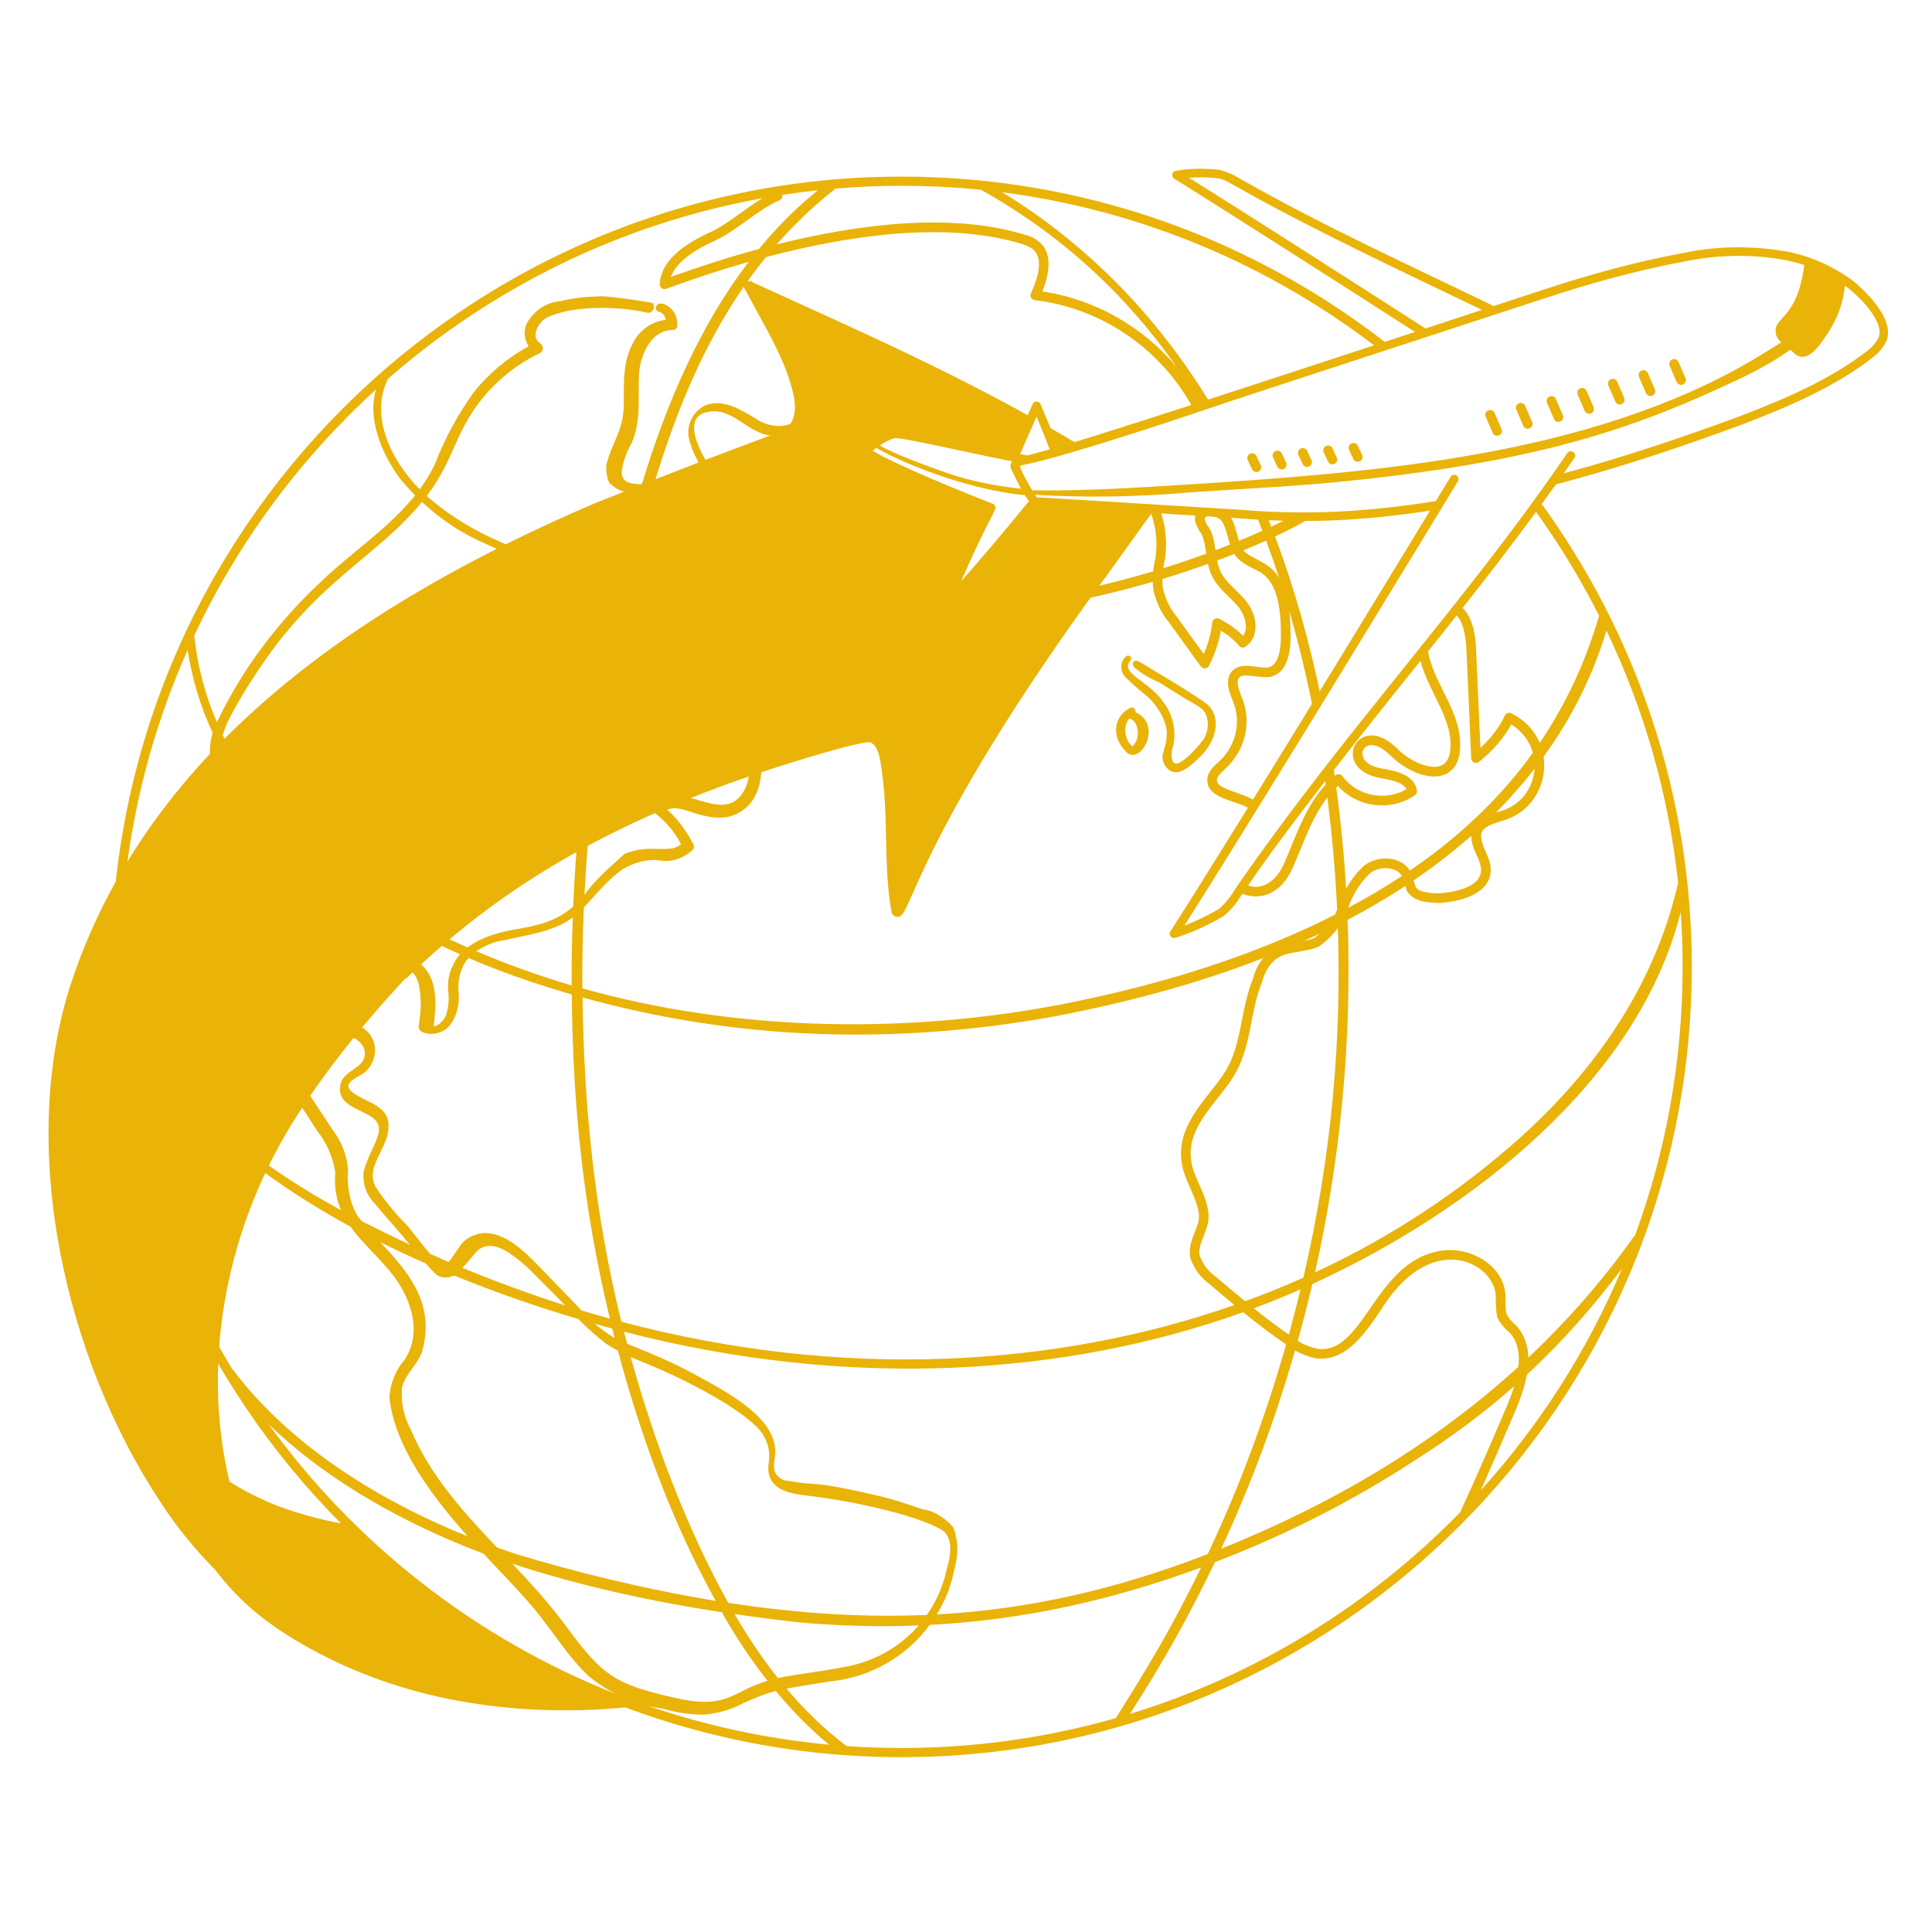 <svg xmlns="http://www.w3.org/2000/svg" fill="none" viewBox="0 0 400 400" id="International-Shipping--Streamline-Milano.svg" height="400" width="400"><desc>International Shipping Streamline Illustration: https://streamlinehq.com</desc><g id="international-shipping--e-commerce-international-shipping"><path id="world" fill="#eab308" fill-rule="evenodd" d="M186.648 363.808c-90.222 0 -163.624 -73.4 -163.624 -163.622 0 -90.222 73.402 -163.624 163.624 -163.624 37.95 0 72.924 12.986 100.71 34.749 -0.732 0.236 -1.462 0.473 -2.194 0.71 -22.09 -17.021 -48.688 -28.468 -77.666 -32.214 0.558 0.332 1.136 0.695 1.792 1.112 17.186 10.925 30.836 25.447 41.32 42.612 -1.162 0.394 -2.326 0.787 -3.488 1.179 -6.502 -12.177 -18.72 -20.89 -32.888 -22.568 -0.67 -0.08 -1.078 -0.79 -0.792 -1.412 1.476 -3.196 2.728 -7.388 0.308 -9.202 -0.736 -0.49 -1.64 -0.902 -2.438 -1.102 -15.271 -4.554 -34.995 -1.895 -52.727 2.807 -11.22 13.792 -18.208 30.336 -23.305 47.437 1.998 0.64 3.519 1.883 5.205 3.262 0.28 0.229 0.565 0.462 0.857 0.696 1.768 2.188 6.032 1.244 5.364 -2.766 -0.153 -2.242 -1.094 -4.11 -2.051 -6.011 -0.662 -1.314 -1.332 -2.644 -1.755 -4.123 -1.09 -2.994 0.116 -6.174 2.94 -7.716 3.534 -1.516 6.884 0.448 10.152 2.365l0.31 0.181c1.928 1.376 4.368 1.942 6.392 1.492 0.871 -0.218 1.653 -0.585 2.433 -0.95 1.004 -0.471 2.005 -0.94 3.187 -1.088 2.894 -0.582 6.184 1.006 6.184 4.11 0 0.378 -0.302 0.68 -0.594 0.972 -0.026 0.026 -0.058 0.05 -0.092 0.064 -7.404 3.332 -12.278 10.906 -12.278 18.536 0.023 0.242 0.046 0.486 0.068 0.731 0.236 2.541 0.488 5.25 1.192 7.831 0.297 1.682 0.649 4.798 -0.082 7.75 3.193 0.266 6.377 0.458 9.548 0.578 0.03 -0.304 0.068 -0.608 0.114 -0.914 0.137 -0.914 0.318 -1.915 0.508 -2.969 0.962 -5.333 2.17 -12.035 -0.706 -15.869 -0.175 -0.17 -0.357 -0.339 -0.541 -0.508l-0.001 -0.001 -0.001 -0.001c-0.672 -0.621 -1.363 -1.259 -1.774 -2.078 -1.084 -2.17 -0.758 -4.306 0.82 -5.938 4.872 -5.038 15.802 -10.508 17.75 -10.508 3.09 -0.312 5.474 -0.15 7.71 0.52 2.02 0.757 3.629 2.574 4.14 4.58 -0.976 -0.22 -1.936 -0.437 -2.871 -0.649 -0.208 -0.047 -0.415 -0.094 -0.62 -0.14 -0.433 -0.523 -1.023 -0.935 -1.839 -1.18 -1.93 -0.552 -3.91 -0.724 -5.722 -0.498l-0.002 0.002c-0.024 0 -0.047 0 -0.072 0.001 -2.286 -0.46 -3.854 -0.698 -4.282 -0.555 -2.288 0.762 -4.066 2.034 -5.592 3.558 0.234 0.183 0.528 0.385 0.877 0.603 -3.377 1.999 -6.67 4.556 -8.257 6.937 -0.747 1.346 0.387 2.657 1.539 3.99l0 0c0.587 0.679 1.179 1.364 1.529 2.062 0.802 1.606 1.302 3.702 1.302 5.472 -0.25 4.526 -0.75 8.86 -1.528 13.27 -0.05 0.296 -0.089 0.593 -0.119 0.889 5.738 0.152 11.43 0.067 17.056 -0.241 0.394 -0.248 0.786 -0.484 1.175 -0.706 2.121 -1.824 4.095 -4.153 5.817 -6.854 -0.815 1.846 -1.662 3.823 -2.615 6.096 0.892 -0.988 1.752 -1.938 2.587 -2.86 0.788 -0.871 1.553 -1.716 2.303 -2.546 -1.45 2.37 -3.266 4.586 -5.431 6.625 4.259 -0.312 8.477 -0.753 12.645 -1.316 2.19 -2.343 6.112 -3.531 8.382 -1.31 7.626 -1.354 15.054 -3.121 22.224 -5.266 0.114 -1.176 0.32 -2.244 0.534 -3.211 0.392 -3.365 -0.066 -6.668 -1.372 -9.785 0.752 0.047 1.484 0.093 2.198 0.138 1.17 3.183 1.55 6.522 1.142 9.979 -0.18 0.816 -0.318 1.554 -0.416 2.241 3.012 -0.938 5.974 -1.944 8.886 -3.013l-0.02 -0.141c-0.222 -1.558 -0.432 -3.037 -1.092 -4.191 -0.56 -0.612 -1.156 -2.06 -1.208 -2.54 -0.078 -0.772 0.118 -1.387 0.494 -1.848 2.35 0.146 4.438 0.276 6.304 0.389 0.258 0.257 0.482 0.549 0.662 0.873 0.576 1.036 0.91 2.243 1.23 3.4l0 0c0.134 0.484 0.264 0.96 0.41 1.411 1.636 -0.677 3.252 -1.374 4.85 -2.092 -0.422 -1.09 -0.85 -2.173 -1.288 -3.247 0.788 0.044 1.52 0.084 2.204 0.12 0.31 0.76 0.616 1.523 0.916 2.289 1.39 -0.646 2.748 -1.338 4.074 -2.073 1.736 0.051 3.072 0.054 4.422 0.025 -2.348 1.426 -4.912 2.782 -7.712 4.086 3.992 10.539 7.15 21.852 9.534 33.409 -0.536 0.876 -1.072 1.749 -1.606 2.62 -1.366 -6.962 -3.018 -13.876 -4.978 -20.64 0.174 1.456 0.27 3.132 0.27 5.068 0 5.228 -1.478 8.126 -4.394 8.612 -1.008 0.113 -2.096 -0.025 -3.09 -0.151 -2.722 -0.345 -4.746 -0.601 -2.51 4.617 1.844 4.74 0.908 10.526 -3.682 14.698l-0.012 0.01c-0.804 0.734 -1.562 1.427 -1.562 2.208 0 1.15 1.742 1.763 3.794 2.483 1.516 0.533 3.202 1.126 4.476 2.039 -0.344 0.554 -0.69 1.109 -1.034 1.663 -0.904 -0.71 -2.298 -1.182 -3.732 -1.668 -2.682 -0.908 -5.502 -1.864 -5.502 -4.516 0 -1.656 1.206 -2.76 2.222 -3.69l0 -0c0.218 -0.199 0.426 -0.389 0.612 -0.576 3.148 -3.148 4.158 -7.816 2.572 -11.894 -0.73 -1.702 -2.114 -4.93 0.038 -6.722 1.298 -1.079 2.99 -0.85 4.628 -0.628 0.876 0.118 1.734 0.235 2.51 0.148 2.196 -0.368 2.668 -3.81 2.668 -6.632 0 -4.92 -0.494 -10.856 -4.336 -13.118 -3.044 -1.515 -4.43 -2.315 -5.328 -3.736 -1.174 0.464 -2.354 0.917 -3.544 1.359 0.472 2.431 1.188 3.538 3.79 6.063l0.012 0.011c0.782 0.759 1.592 1.543 2.298 2.453 2.216 2.848 2.77 7.222 -0.216 9.312 -0.42 0.296 -0.998 0.222 -1.334 -0.168 -1.06 -1.238 -2.28 -2.256 -3.778 -3.144 -0.402 2.338 -1.25 4.866 -2.448 7.262 -0.33 0.66 -1.258 0.758 -1.706 0.138l-6.608 -9.15c-1.48 -1.72 -2.64 -4.132 -3.216 -6.722 -0.064 -0.57 -0.1 -1.121 -0.11 -1.652 -6.86 1.997 -13.912 3.647 -21.096 4.933 0.402 1.64 -0.144 3.501 -1.498 4.856 -4.152 4.85 -10.596 1.96 -9.398 -2.826 0.032 -0.13 0.072 -0.26 0.116 -0.389 -4.634 0.583 -9.311 1.016 -14.015 1.295 -2.231 1.243 -4.026 2.888 -5.383 4.924 -0.902 2.038 -1.46 4.272 -1.73 6.98 -0.172 1.036 -0.558 3.344 -2.714 3.344 -2.196 0 -4.628 -2.368 -6.184 -3.924 -2.936 -2.936 -4.545 -6.874 -4.603 -11.103 -3.372 -0.127 -6.747 -0.336 -10.121 -0.627 -0.578 1.28 -1.434 2.452 -2.678 3.364l-0.22 0.226c-3.164 2.116 -7.452 1.398 -9.604 -1.562 -0.75 -1.199 -0.902 -2.405 -0.772 -3.605 -6.416 -0.975 -12.802 -2.258 -19.122 -3.861h-0.002c-1.994 8.803 -3.644 17.639 -4.967 26.399 3.344 -1.468 4.676 -5.646 6.078 -10.047 1.744 -5.47 3.597 -11.283 9.558 -12.658 5.214 -1.204 8.976 2.338 8.492 6.682 -0.254 2.784 0.28 5.8 1.5 8.484 0.321 0.575 0.649 1.184 0.988 1.811 0.927 1.718 1.929 3.577 3.054 5.263 4.988 7.48 4.746 19.044 -4.004 20.794 -2.857 0.321 -5.146 -0.419 -7.122 -1.058 -1.906 -0.616 -3.521 -1.139 -5.076 -0.524 2.136 1.956 3.978 4.382 5.272 6.96 0.334 0.378 0.32 1.046 -0.038 1.402 -2.188 1.918 -4.586 2.624 -7.132 2.116 -2.254 -0.224 -4.674 0.364 -7.166 1.748 -2.325 1.551 -4.205 3.628 -6.086 5.705l-0 0c-0.7 0.773 -1.399 1.546 -2.122 2.292 -0.249 5.721 -0.351 11.325 -0.312 16.776 30.812 8.692 68.332 10.316 105.866 1.932 18.948 -4.164 35.65 -9.924 49.91 -17.169 0.18 -0.337 0.344 -0.68 0.494 -1.029 -0.36 -7.6 -1.026 -15.396 -2.028 -23.242 -2.478 3.174 -4.028 6.968 -5.62 10.867 -0.486 1.189 -0.976 2.389 -1.498 3.583 -1.932 4.42 -5.23 6.572 -9.024 5.9 -0.85 -0.149 -1.592 -0.461 -2.218 -0.89 0.03 -0.05 0.058 -0.101 0.088 -0.152 0.352 -0.51 0.704 -1.018 1.056 -1.524 2.166 1.503 6.076 0.874 8.266 -4.136 0.494 -1.133 0.966 -2.287 1.44 -3.445l0 -0c1.862 -4.553 3.752 -9.177 7.156 -12.871 -0.092 -0.667 -0.186 -1.334 -0.284 -2.002 0.594 -0.766 1.188 -1.53 1.782 -2.293 0.128 0.833 0.252 1.666 0.37 2.499 0.054 -0.046 0.11 -0.091 0.164 -0.137 0.434 -0.36 1.096 -0.292 1.442 0.176 3.044 4.13 8.852 5.262 13.258 2.704 -0.7 -1.362 -2.816 -1.85 -5.46 -2.326 -10.566 -1.9 -4.534 -14.162 3.544 -6.082 2.91 2.91 7.04 4.466 9.196 3.472 1.772 -0.818 1.962 -3.294 1.808 -5.228 -0.2 -3.019 -1.676 -6.03 -3.198 -9.136 -1.322 -2.694 -2.678 -5.46 -3.266 -8.364 0.572 -0.714 1.144 -1.427 1.716 -2.142 0.198 3.309 1.75 6.436 3.32 9.595 1.588 3.195 3.19 6.423 3.422 9.904 0.366 4.64 -1.412 6.472 -2.966 7.188 -3.37 1.554 -8.412 -0.836 -11.448 -3.874 -3.512 -3.51 -6.022 -2.078 -5.746 -0.09 0.25 1.794 2.34 2.496 3.97 2.79l0.014 0.002c2.814 0.508 6.656 1.201 7.266 4.544 0.072 0.388 -0.092 0.782 -0.418 1.004 -5.038 3.45 -11.962 2.538 -15.938 -1.932 -0.116 0.108 -0.232 0.217 -0.346 0.327 0.948 7.032 1.624 14.051 2.042 20.94 1.036 -1.873 2.354 -3.549 3.864 -4.889 2.97 -2.095 7.488 -1.811 9.338 1.147 10.074 -6.876 18.64 -14.91 25.458 -24.395 -0.624 -2.248 -2.08 -4.357 -4.478 -5.88 -1.46 2.74 -3.694 5.35 -6.656 7.772 -0.628 0.516 -1.596 0.098 -1.632 -0.73l-1.016 -23.13c-0.3 -3.887 -1.192 -6.19 -2.716 -6.983 0.41 -0.519 0.822 -1.038 1.232 -1.558 2.98 1.909 3.35 6.697 3.48 8.418l0.928 21.09c2.282 -2.124 3.974 -4.368 5.046 -6.69 0.232 -0.504 0.84 -0.732 1.356 -0.476 2.916 1.458 4.846 3.66 5.88 6.129 5.252 -7.746 9.376 -16.433 12.252 -26.209 0.006 -0.011 0.01 -0.022 0.016 -0.033 0.012 -0.022 0.024 -0.044 0.036 -0.066 -3.946 -7.811 -8.508 -15.26 -13.618 -22.283 0.392 -0.538 0.786 -1.077 1.178 -1.618 19.87 27.086 31.616 60.486 31.616 96.577 0 90.224 -73.402 163.622 -163.624 163.622Zm17.13 -259.242c0.23 0.627 0.454 1.317 0.664 2.094 -0.804 1.614 -1.528 3.086 -2.208 4.494 0.194 -1.246 0.152 -2.56 -0.122 -3.933l-0.018 -0.05c-0.488 -1.294 -0.994 -2.637 -1.576 -3.908 1.244 0.503 2.354 0.946 3.26 1.304Zm-17.13 -66.098c-4.597 0 -9.15 0.193 -13.651 0.571 -2.007 1.532 -5.342 4.456 -7.093 6.207 -1.784 1.725 -3.479 3.51 -5.092 5.349 17.269 -4.326 36.112 -6.547 51.028 -2.099 5.886 1.464 6.23 6.232 3.954 11.834 11.078 1.652 20.934 7.423 27.874 15.713 -10.414 -14.868 -23.638 -27.261 -40.54 -36.742 -5.419 -0.551 -10.917 -0.833 -16.48 -0.833Zm-24.695 1.882c2.441 -0.376 4.901 -0.697 7.377 -0.961 -4.516 3.653 -8.567 7.741 -12.212 12.17 -6.452 1.746 -12.62 3.748 -18.205 5.756 0.914 -2.582 3.712 -4.952 8.472 -7.192 2.479 -1.044 4.868 -2.762 7.217 -4.451 2.275 -1.636 4.513 -3.245 6.761 -4.191 0.451 -0.189 0.689 -0.669 0.591 -1.13ZM137.936 59.796c5.214 -1.921 10.996 -3.854 17.074 -5.582 -10.242 13.383 -17.098 29.533 -22.115 46.026 -2.38 -0.011 -4.367 -0.356 -4.151 -2.712 0.234 -1.876 0.924 -3.86 2.01 -5.762 1.514 -3.407 1.503 -6.988 1.492 -10.542v-0.001c-0.004 -1.271 -0.008 -2.538 0.058 -3.793 0.228 -3.668 2.3 -9.124 7.07 -9.124 0.422 0 0.808 -0.386 0.806 -0.766 0.506 -3.546 -3.694 -5.942 -4.356 -4.024 -0.156 0.456 0.134 0.912 0.442 0.97 0.848 0.17 1.458 0.886 1.568 1.736 -2.888 0.302 -5.636 2.258 -6.858 4.948 -1.857 3.482 -1.838 7.289 -1.818 11.149 0.002 0.396 0.004 0.793 0.004 1.191 0 3.515 -0.877 5.559 -1.883 7.905 -0.559 1.303 -1.157 2.698 -1.669 4.491 -0.354 1.772 0.318 3.822 0.59 4.084 1.482 1.484 3.108 2.11 4.786 1.868 0.463 0 0.927 0.041 1.387 0.121 -1.548 5.23 -2.918 10.486 -4.157 15.69 -1.158 0.394 -2.393 0.909 -3.545 1.573 -4.996 -1.399 -9.94 -3.021 -14.888 -4.676 -7.75 -2.591 -15.307 -6.433 -21.427 -11.895 2.854 -3.767 4.265 -6.93 5.652 -10.039 1.418 -3.178 2.81 -6.298 5.693 -9.95 3.372 -4.15 7.44 -7.37 12.102 -9.58 0.604 -0.302 0.752 -0.944 0.388 -1.674 -0.014 -0.028 -0.034 -0.054 -0.056 -0.078l-0.3 -0.292c-0.636 -0.424 -0.958 -1.004 -0.958 -1.722 0 -1.268 1.026 -2.736 1.956 -3.358 5.066 -2.814 15.106 -2.658 21.132 -1.242 1.438 0.368 2.036 -2.112 0.64 -2.112 -2.9 -0.484 -6.298 -1.012 -9.464 -1.276 -3.446 0 -6.462 0.336 -9.178 1.018 -2.878 0.262 -5.242 1.806 -6.85 4.486 -0.766 1.534 -0.59 3.412 0.33 4.856 -4.166 2.22 -8.11 5.49 -11.232 9.334 -3.416 4.728 -6.164 9.796 -8.162 15.042 -0.888 1.866 -1.953 3.594 -3.148 5.217 -5.764 -5.78 -10.482 -15.037 -6.56 -22.886 21.576 -18.86 48.191 -32.092 77.531 -37.383 -1.52 0.908 -3.008 1.978 -4.484 3.04l0 0c-2.279 1.639 -4.528 3.257 -6.819 4.222 -6.49 3.054 -9.754 6.492 -9.978 10.508 -0.042 0.716 0.668 1.244 1.344 0.994Zm-6.972 57.083c1.135 -4.724 2.357 -9.457 3.713 -14.156 0.613 0.298 1.191 0.668 1.713 1.103 0.056 0.045 0.129 0.106 0.219 0.182 0.616 0.521 2.053 1.734 4.781 3.174 5.698 3.004 9.074 -4.24 4.856 -11.612 -2.274 -3.974 -4.394 -9.18 0.06 -10.24 2.973 -0.709 5.301 0.811 7.638 2.336 1.742 1.137 3.488 2.277 5.51 2.5 2.072 0 4.34 -0.608 6.69 -1.79 1.674 -0.478 4.57 -0.812 5.116 0.834 -7.474 3.808 -12.376 11.088 -12.868 19.196 -0.127 2.534 0.342 5.157 0.796 7.704 0.621 3.48 1.217 6.818 0.238 9.593 -2.88 -0.286 -5.766 -0.633 -8.657 -1.042 0.109 -0.383 0.234 -0.778 0.362 -1.182 0.682 -2.156 1.457 -4.602 0.485 -7.246 -0.06 -0.438 -0.698 -0.74 -1.022 -0.74 -6.712 -0.747 -13.143 -0.293 -19.63 1.385Zm19.437 9.704c2.677 0.385 5.358 0.716 8.042 0.995 -0.439 0.601 -0.991 1.163 -1.679 1.681 -1.684 0.96 -3.612 0.96 -5.246 0.034 -0.901 -0.788 -1.169 -1.697 -1.117 -2.71Zm-0.809 -3.478c-0.142 0.44 -0.284 0.883 -0.411 1.326 -6.361 -0.95 -12.74 -2.204 -19.108 -3.777l0.116 -0.502c6.239 -2.105 13.014 -2.707 20.056 -2.102 0.447 1.633 -0.099 3.328 -0.654 5.054ZM100.78 112.7c8.92 4.161 15.751 6.242 21.918 7.925 -1.423 1.228 -2.475 2.799 -2.686 4.799 -0.159 1.745 0.495 3.146 1.159 4.572 0.458 0.984 0.922 1.979 1.129 3.106 0.338 4.055 -0.619 5.972 -1.625 7.987 -0.947 1.897 -1.936 3.879 -1.927 7.811 0.362 1.634 1.686 2.365 3.217 2.401 -1.613 11.736 -2.766 24.065 -3.296 36.4 -3.093 2.682 -6.483 3.784 -11.119 4.557 -3.654 0.61 -7.661 1.561 -10.734 3.909 -3.922 -1.716 -7.789 -3.572 -11.598 -5.567 -16.589 -9.031 -31.211 -22.097 -39.107 -38.425 0.276 -0.852 0.607 -1.682 0.91 -2.442l0 -0 0.102 -0.257c2.226 -4.452 5.294 -9.398 9.122 -14.698 6.513 -8.839 13.193 -14.427 19.089 -19.36l0 0c1.937 -1.62 3.789 -3.17 5.523 -4.74 2.74 -2.483 4.842 -4.705 6.507 -6.746 3.992 3.717 8.485 6.656 13.415 8.768Zm22.432 30.214c-0.34 2.127 -0.666 4.28 -0.976 6.455 -1.462 -0.597 0.234 -4.995 0.976 -6.455Zm0.897 -12.224c0.317 0.659 0.638 1.325 0.886 2.005 0.707 -3.732 1.458 -7.357 2.245 -10.851l-0.693 -0.185c-1.808 0.976 -3.316 2.328 -3.653 4.349 -0.267 1.604 0.465 3.126 1.214 4.682ZM121.01 185.259c0.567 -11.147 1.686 -22.712 3.392 -34.429 5.174 -2.012 6.852 -7.4 8.428 -12.461 1.708 -5.485 3.296 -10.585 9.085 -10.585 2.558 0 3.998 1.704 4.276 5.038 0 6.56 1.252 8.848 4.58 14.176 1.644 2.63 3.342 5.352 4.07 8.264 0.642 2.566 0.566 6.468 -1.116 8.97 -2.302 3.426 -5.638 2.45 -9.085 1.441 -3.257 -0.953 -6.614 -1.936 -9.291 0.741 -0.372 0.374 -0.372 1.324 0.024 1.718 2.566 2.052 4.454 4.288 5.624 6.66 -1.149 1.04 -2.76 1.007 -4.709 0.966 -2.005 -0.042 -4.366 -0.091 -6.947 1.014 -0.058 0.025 -1.011 0.895 -1.338 1.194l-0.108 0.098c-2.552 2.307 -4.966 4.491 -6.886 7.195Zm-13.391 8.707c3.967 -0.838 7.766 -1.64 10.961 -4.011 -0.173 4.705 -0.254 9.406 -0.233 14.071 -6.717 -1.986 -13.306 -4.352 -19.75 -7.091 1.994 -1.304 4.089 -2.114 6.024 -2.309 1.005 -0.239 2.007 -0.45 2.998 -0.66l0.001 -0Zm-12.681 11.274c-0.218 -2.598 0.51 -5.022 2.036 -6.905 6.914 2.969 13.998 5.413 21.4 7.559 0.224 23.112 2.378 44.19 7.894 67.114 -1.992 -0.55 -3.981 -1.126 -5.966 -1.726 -0.184 -0.214 -0.364 -0.428 -0.538 -0.646 0 0 -7.588 -7.852 -7.966 -8.24 -3.192 -3.268 -7.162 -7.332 -11.858 -7.1 -2.24 0.28 -4.034 1.416 -5.026 3.16 -0.251 0.312 -0.515 0.71 -0.79 1.126 -0.397 0.598 -0.817 1.23 -1.253 1.694 -1.277 -0.548 -2.553 -1.106 -3.826 -1.674 -1.09 -1.256 -2.13 -2.586 -3.129 -3.864 -0.505 -0.646 -0.999 -1.278 -1.484 -1.88 -2.04 -2.04 -4.056 -4.334 -6.316 -7.58 -1.839 -2.64 -0.643 -5.082 0.617 -7.658 0.796 -1.626 1.618 -3.306 1.719 -5.122 0.186 -3.364 -2.236 -4.54 -4.58 -5.68l-0.006 -0.002 -0.122 -0.06c-1.171 -0.566 -3.719 -1.798 -3.622 -2.976 0.065 -0.78 1.237 -1.456 2.252 -2.04l0 0 0 0c0.444 -0.256 0.858 -0.494 1.136 -0.716 1.284 -1.028 2.146 -2.858 2.146 -4.554 0 -3.162 -2.588 -5.638 -5.892 -5.638 -1.679 0 -2.896 0.764 -4.082 1.51 -0.447 0.28 -0.889 0.558 -1.35 0.792 -1.562 0.518 -3.128 0.16 -4.026 -0.956 -2.392 -2.154 -2.194 -5.568 -1.684 -8.622 0.878 -5.054 3.19 -10.188 6.558 -14.614 3.214 4.548 7.74 7.632 12.904 8.754 3.594 0.83 5.716 1.892 6.634 5.098 0.679 3.73 0.341 6.022 0.126 7.484 -0.195 1.326 -0.291 1.974 0.56 2.396 1.914 0.818 4.4 0.272 5.696 -1.368 1.5 -1.898 2.122 -4.516 1.838 -7.066Zm-0.032 -7.274c0.112 -0.131 0.227 -0.259 0.344 -0.385 -6.84 -3.038 -13.526 -6.613 -20.202 -10.951 -13.127 -8.694 -23.24 -19.707 -29.523 -31.814 -0.097 1.083 0.035 2.121 0.571 3.014 0.361 0.633 0.862 1.173 1.367 1.717 0.896 0.965 1.805 1.944 1.977 3.489 0.002 2.19 -0.706 4.06 -1.3 5.25 -0.9 1.58 -1.47 3.29 -1.75 5.246 0.003 1.039 0.736 1.533 1.552 2.082l0 0c0.204 0.138 0.414 0.279 0.618 0.432 2.77 1.844 3.86 5.302 3.932 8.628 0.062 2.868 -0.62 5.524 -1.283 8.107 -0.787 3.065 -1.548 6.029 -1.009 9.125 0.872 5.006 3.858 9.508 6.748 13.864 0.143 0.216 1.223 1.864 2.689 4.1 3.159 4.822 8.109 12.376 9.327 14.202 1.724 2.218 2.83 5.072 3.098 8.018 -0.266 3.516 0.336 6.708 1.744 9.288 0.323 0.472 0.675 0.944 1.05 1.416 1.418 0.73 2.848 1.444 4.288 2.146 1.894 0.938 3.794 1.852 5.698 2.742 -0.453 -0.554 -0.906 -1.104 -1.362 -1.644 -0.756 -0.896 -1.541 -1.79 -2.339 -2.698 -1.246 -1.42 -2.523 -2.874 -3.767 -4.426 -1.568 -1.57 -2.36 -3.942 -2.096 -6.322 0.534 -1.886 1.258 -3.47 1.881 -4.832 1.285 -2.808 2.141 -4.678 0.011 -6.336 -0.629 -0.49 -1.493 -0.906 -2.395 -1.34l-0 0c-2.332 -1.124 -4.913 -2.366 -4.323 -5.31 0.201 -1.618 1.428 -2.466 2.627 -3.294 1.284 -0.886 2.535 -1.752 2.455 -3.514 -0.04 -0.882 -0.466 -1.724 -1.168 -2.308 -1.617 -1.62 -3.361 -0.662 -5.385 0.45 -0.211 0.116 -0.425 0.234 -0.643 0.35 -1.878 1.008 -4.262 1.058 -6.128 -0.008 -4.916 -2.846 -4.288 -8.868 -3.194 -13.796 1.352 -5.942 5.028 -12.064 7.75 -14.926 0.66 -0.694 1.628 -0.64 1.978 0.408 1.726 2.946 4.238 5.458 7.238 7.208 1.179 0.59 2.527 1.026 3.838 1.449 0.315 0.102 0.627 0.203 0.934 0.305 1.678 0.236 3.242 0.728 4.868 1.542 4.972 2.604 4.888 8.38 4.146 13.864 1.048 -0.126 2.17 -1.3 2.558 -2.27 0.378 -1.136 0.734 -2.922 0.49 -4.93 -0.314 -2.586 0.484 -5.194 2.09 -7.338ZM45.322 148.682c-0.151 0.272 -0.294 0.548 -0.427 0.826 -2.413 -5.623 -4.032 -11.611 -4.675 -17.936 9.112 -19.369 21.957 -36.649 37.602 -50.907 -2.187 7.785 3.103 15.874 4.992 18.429 1.002 1.212 2.044 2.365 3.127 3.457 -3.436 4.286 -7.756 7.861 -12.043 11.408 -2.644 2.188 -5.274 4.365 -7.677 6.691 -8.862 8.34 -15.896 17.776 -20.9 28.032Zm-1.295 3.069c-2.551 -5.56 -4.304 -11.324 -5.182 -17.177 -8.937 20.053 -13.908 42.247 -13.913 65.58 0.028 0.072 0.046 0.142 0.052 0.21 6.471 23.556 24.399 38.636 45.628 50.188 -0.958 -2.208 -1.45 -4.714 -1.178 -7.71 -0.51 -3.266 -1.772 -6.212 -3.748 -8.68 -0.977 -1.498 -3.359 -5.184 -5.717 -8.834l-0 0c-2.284 -3.536 -4.545 -7.036 -5.483 -8.474 -3.558 -4.57 -5.886 -9.746 -6.906 -15.36 -0.25 -2.86 0.519 -6.036 1.277 -9.169 1.381 -5.701 2.728 -11.262 -2.165 -14.529 -1.586 -1.054 -2.422 -2.636 -2.422 -4.57 0.104 -1.362 0.848 -2.756 1.638 -4.23 2.516 -4.708 1.996 -5.716 -0.292 -8.134 -0.354 -0.372 -0.716 -0.758 -1.034 -1.18 -0.544 -1.08 -1.076 -2.144 -1.076 -3.23 -0.147 -1.464 0.039 -3.088 0.521 -4.701Zm28.54 102.213c-21.853 -11.892 -40.735 -27.858 -47.543 -48.314 0.947 28.37 9.236 54.912 23.023 77.782 0.072 0.034 0.134 0.082 0.182 0.146 9.606 12.812 25.752 25.292 48.593 34.496 -7.551 -8.484 -15.293 -18.856 -16.205 -28.918 0.264 -2.954 1.344 -5.562 3.124 -7.596 4.43 -6.648 -0.062 -14.24 -1.546 -16.408 -1.433 -2.094 -3.204 -3.954 -4.968 -5.808 -1.655 -1.738 -3.303 -3.468 -4.66 -5.38Zm24.176 66.404c-16.351 -6.63 -30.446 -15.166 -41.141 -25.524 18.009 24.864 42.911 44.422 71.876 55.85 -1.991 -1.01 -3.872 -2.232 -5.577 -3.636 -2.752 -2.58 -5.122 -5.798 -7.412 -8.91 -3.088 -4.194 -4.302 -5.836 -11.228 -13.126 -1.019 -1.072 -2.089 -2.202 -3.186 -3.378 -1.121 -0.416 -2.232 -0.842 -3.332 -1.276Zm20.592 16.492c-3.505 -4.76 -7.381 -9.006 -11.256 -13.114 14.008 4.638 29.16 7.878 43.384 10.052 2.889 5.204 6.12 9.98 9.437 14.194 -0.355 0.106 -0.713 0.22 -1.073 0.342 -1.695 0.578 -3.029 1.246 -4.273 1.868 -3.392 1.7 -6.12 3.066 -13.681 1.35 -12.518 -2.844 -15.04 -4.504 -22.538 -14.692Zm36.4 15.832c2.982 -1.356 4.84 -2.07 6.872 -2.592 3.749 4.51 7.552 8.278 11.044 11.112 -12.952 -1.196 -25.466 -3.926 -37.359 -8.006 0.9 0.216 1.807 0.388 2.717 0.518 3.2 0.874 5.968 1.28 8.736 1.28 2.984 -0.272 5.762 -1.074 7.99 -2.312Zm9.101 -3.084c3.701 4.386 7.821 8.412 12.445 11.898 3.756 0.262 7.547 0.396 11.368 0.396 15.38 0 30.266 -2.158 44.372 -6.188 6.66 -10.562 11.612 -18.77 17.658 -31.186 -18.122 6.682 -36.518 10.86 -56.198 11.898 -4.859 6.566 -12.235 10.9 -20.796 11.716 -1.626 0.272 -3.018 0.494 -4.238 0.688 -1.873 0.3 -3.337 0.534 -4.611 0.778Zm139.497 -36.528c-18.72 19.176 -42.152 33.732 -68.406 41.774 6.558 -10.1 12.438 -20.604 17.608 -31.422 14.584 -5.598 28.366 -12.58 41.114 -20.9 7.818 -4.932 14.676 -10.088 20.852 -15.544 -0.49 1.61 -1.106 3.168 -1.702 4.558 -2.996 6.992 -6.094 14.22 -9.392 21.324l0.002 -0.006c-0.034 0.074 -0.06 0.146 -0.076 0.216Zm11.306 -20.752c0.978 -2.284 2 -4.986 2.492 -7.718 7.366 -6.822 13.76 -14.108 19.698 -21.996 -7.132 16.982 -17.084 32.5 -29.266 45.964 2.45 -5.452 4.794 -10.92 7.076 -16.25Zm24.594 -36.26c0.076 -0.078 0.16 -0.14 0.248 -0.188 6.392 -17.37 9.884 -36.132 9.884 -55.694 0 -3.817 -0.132 -7.604 -0.394 -11.356 -8.704 34.878 -43.452 62.024 -76.272 77.022 -0.942 4.014 -1.95 7.936 -3.018 11.768 1.242 0.76 2.642 1.322 4.098 1.646 4.668 0.584 7.576 -3.6 10.866 -8.338 3.596 -5.178 7.65 -11.014 14.962 -12.01 6.134 -0.842 13.08 3.37 13.08 9.632 0 1.208 0 2.354 0.21 3.484 0.356 0.682 0.968 1.602 1.932 2.324 1.812 1.918 2.532 4.256 2.598 6.716 8.002 -7.528 15.306 -15.846 21.806 -25.006Zm-23.054 -20.924c15.864 -14.422 27.612 -31.88 32.254 -52.374 -1.99 -18.513 -7.118 -36.101 -14.84 -52.219 -2.678 8.943 -6.946 17.759 -13.008 26.124 0.768 5.276 -2 10.913 -7.54 12.928 -0.368 0.123 -0.718 0.237 -1.052 0.346 -4.016 1.31 -5.444 1.775 -3.452 6.276 0.54 1.216 1.096 2.474 1.096 3.876 0 4.586 -5.476 6.542 -10.6 6.844 -3.208 0 -5.638 -0.552 -6.774 -2.534 -0.13 -0.352 -0.232 -0.667 -0.322 -0.966 -3.72 2.439 -7.694 4.775 -11.934 6.992 0.958 25.472 -1.642 50.388 -6.744 72.994 15.668 -7.26 30.038 -16.712 42.916 -28.286Zm-22.456 -52.733 -0.038 -0.131c4.34 -2.946 8.318 -6.036 11.95 -9.246 -0.066 1.435 0.52 2.751 1.074 3.996 0.476 1.066 0.928 2.081 0.928 3.075 0 4.126 -7.262 4.762 -8.658 4.846 -1.912 0 -4.204 -0.174 -4.898 -1.35 -0.126 -0.376 -0.24 -0.777 -0.358 -1.191Zm17.564 -14.345c-0.188 0.058 -0.376 0.115 -0.566 0.175 2.924 -2.943 5.582 -5.971 7.988 -9.066 -0.246 3.682 -2.514 7.159 -6.322 8.544 -0.356 0.119 -0.724 0.232 -1.1 0.347l0 0 0 0Zm-26.478 12.6c1.974 -1.381 5.3 -1.272 6.448 0.694 -3.534 2.331 -7.246 4.526 -11.128 6.597 0.978 -2.882 2.668 -5.493 4.68 -7.291Zm-13.822 14.147c1.084 -0.488 2.164 -0.988 3.236 -1.498 -0.364 0.319 -0.746 0.622 -1.144 0.905 -0.666 0.267 -1.37 0.447 -2.092 0.593Zm-52.49 15.777c14.874 -2.79 29.858 -6.688 44.056 -12.238 -1 1.204 -1.728 2.666 -2.116 4.252 -1.208 2.962 -1.77 5.864 -2.312 8.668 -1.64 8.48 -2.762 9.994 -6.506 14.734 -3.198 4.05 -6.824 8.642 -5.992 14.456 0.236 2.018 1.066 3.882 1.872 5.688l0.004 0.01c2.34 5.248 1.952 6.218 0.934 8.77l-0.08 0.204 0 0.002c-0.65 1.636 -1.322 3.324 -0.896 5.384 0.886 2.36 2.092 3.99 3.848 5.24l0.024 0.02 0 0.002c1.722 1.462 3.464 2.944 5.236 4.41 -37.174 12.998 -81.429 15.544 -126.924 3.454 -5.496 -22.236 -7.74 -44.234 -8.034 -67.138 31.884 8.87 64.298 9.854 96.886 4.082Zm34.106 53.642c2.032 1.726 4.08 3.466 6.166 5.176 4.12 -1.498 8.152 -3.126 12.084 -4.876h-0.002c5.92 -25.522 7.906 -49.462 7.132 -72.394 -1.048 1.443 -2.35 2.728 -3.848 3.778 -0.746 0.522 -3.45 0.986 -4.286 1.126 -1.804 0.302 -3.51 0.588 -4.812 1.63 -1.292 1.076 -2.232 2.652 -2.706 4.544 -1.178 2.918 -1.726 5.746 -2.264 8.526 -0.758 3.918 -1.498 7.742 -3.964 11.596 -0.88 1.32 -1.898 2.612 -2.92 3.906l0 0.002c-3.13 3.966 -6.286 7.968 -5.574 12.95 0.206 1.748 0.96 3.44 1.728 5.16 1.064 2.388 2.154 4.83 1.834 7.552 -0.212 1.07 -0.6 2.054 -0.966 2.988 -0.57 1.44 -1.088 2.756 -0.826 4.07 0.702 1.836 1.66 3.142 3.16 4.212l0.064 0.054Zm-122.416 11.49c46.416 12.002 91.092 9.266 128.198 -4.038 2.808 2.278 5.694 4.498 8.688 6.536 0.062 0.052 0.126 0.104 0.19 0.156 -4.22 14.864 -9.634 29.458 -16.222 43.382h0.002c-18.58 7.176 -36.618 11.42 -56.096 12.494 0.697 -1.138 1.324 -2.328 1.876 -3.57 1.026 -2.312 1.546 -4.648 2.049 -6.908l0.003 -0.012c0.59 -2.662 0.416 -5.202 -0.524 -7.546l-0.002 0.014c-0.012 -0.032 -0.03 -0.06 -0.05 -0.084 -1.73 -2.02 -4.142 -3.422 -6.232 -3.648 -0.379 -0.128 -0.751 -0.254 -1.116 -0.376l-0 0c-2.812 -0.952 -5.253 -1.776 -8.062 -2.428 -9.58 -2.22 -11.774 -2.366 -13.874 -2.506 -1.138 -0.076 -2.249 -0.15 -4.494 -0.552 -1.182 0 -2.086 -0.47 -2.816 -1.412 -0.632 -0.818 -0.474 -2.018 -0.32 -3.182 0.067 -0.504 0.132 -1.002 0.132 -1.46 0 -6.932 -9.161 -11.924 -16.148 -15.734l-0.53 -0.288c-4.778 -2.604 -8.874 -4.262 -12.024 -5.536l-0 0 -0 0c-0.708 -0.288 -1.368 -0.554 -1.977 -0.808 -0.221 -0.834 -0.438 -1.666 -0.65 -2.494Zm130.396 -4.844c2.358 1.888 4.766 3.722 7.256 5.44 0.86 -3.112 1.668 -6.236 2.422 -9.366 -3.162 1.39 -6.388 2.7 -9.678 3.926Zm-6.74 49.762c5.848 -12.594 11.018 -26.15 15.276 -41.024 1.3 0.726 2.766 1.282 4.318 1.624 6.286 0.784 10.358 -5.358 13.87 -10.658l0.302 -0.454c10.336 -15.562 23.076 -8.486 23.076 -1.572 0 1.3 0 2.642 0.274 4.01 0.092 0.452 1.144 2.258 2.54 3.284 1.774 1.886 2.166 4.444 1.868 7.132 -17.636 16.066 -38.514 28.432 -61.524 37.658Zm-56.826 4.272c-0.767 3.496 -2.184 6.678 -4.111 9.44 -12.871 0.562 -26.394 -0.25 -41.133 -2.502 -8.539 -15.296 -15.391 -33.524 -20.195 -50.9 0.806 0.364 1.666 0.728 2.585 1.096 6.67 2.612 18.652 8.522 23.536 13.404 2.042 2.042 2.88 4.714 2.458 7.374 -0.27 1.702 0.056 3.1 0.862 4.138 1.597 2.062 5.043 2.46 7.744 2.774l0.298 0.034c6.734 0.788 21.216 3.562 27.06 7.066 2.266 1.586 1.742 5.256 0.896 8.076Zm-69.26 -49.832c0.161 0.648 0.326 1.3 0.493 1.954 -0.058 -0.03 -0.114 -0.06 -0.169 -0.09 -1.462 -0.93 -2.763 -1.876 -3.922 -2.856 1.213 0.344 2.413 0.674 3.598 0.992Zm-1.276 3.124c-2.143 -1.664 -4.047 -3.37 -5.689 -5.09 -8.268 -2.45 -17.039 -5.456 -25.797 -9.042 -1.388 0.722 -3.183 0.554 -4.163 -0.67 -0.589 -0.588 -1.161 -1.202 -1.72 -1.83 -3.149 -1.388 -6.282 -2.852 -9.374 -4.394 5.476 5.892 11.65 12.612 8.564 22.898 -0.473 1.19 -1.201 2.202 -1.924 3.208 -0.87 1.21 -1.733 2.412 -2.14 3.902 -0.254 3.13 0.332 6.066 1.754 8.672 4.065 9.65 10.811 17.034 17.908 24.53 1.263 0.454 2.544 0.896 3.844 1.33 12.42 3.754 26.118 7.174 41.432 9.726 -9.248 -16.6 -15.787 -35.058 -20.239 -51.784 -0.905 -0.484 -1.721 -0.966 -2.455 -1.456Zm-12.221 -11.748c1.026 1.04 2.258 2.288 3.775 3.814 -7.146 -2.266 -14.248 -4.862 -21.291 -7.784 1.053 -1.138 2.001 -2.276 2.922 -3.382 2.194 -2.192 5.164 -0.758 6.732 0.288 2.889 2.022 3.62 2.764 7.853 7.054l0 0 0.004 0.004 0.005 0.006ZM262.14 111.938c0.942 2.527 1.836 5.088 2.682 7.676 -1.33 -2.088 -3.042 -2.987 -4.666 -3.84 -0.844 -0.444 -1.666 -0.875 -2.396 -1.454 -0.118 -0.118 -0.226 -0.246 -0.328 -0.383 1.584 -0.646 3.154 -1.313 4.708 -1.999Zm-7.472 0.797c-0.996 0.399 -2 0.791 -3.008 1.174 -0.232 -1.63 -0.508 -3.294 -1.372 -4.734 -0.054 -0.091 -0.106 -0.145 -0.16 -0.203 -0.156 -0.166 -0.342 -0.364 -0.726 -1.513 -0.018 -0.988 2.902 -0.808 3.73 0.682 0.466 0.842 0.75 1.87 1.05 2.96 0.17 0.615 0.326 1.154 0.486 1.633Zm-14 7.133c3.186 -0.964 6.33 -2.004 9.426 -3.117 0.164 0.768 0.384 1.528 0.712 2.249 0.872 1.92 2.252 3.256 3.584 4.549 0.758 0.734 1.5 1.454 2.128 2.259 1.24 1.596 2.018 4.262 0.842 5.842 -1.364 -1.398 -2.99 -2.562 -4.944 -3.538 -0.63 -0.312 -1.38 0.104 -1.444 0.804 -0.18 1.986 -0.8 4.288 -1.738 6.506l-5.658 -7.828c-1.32 -1.542 -2.326 -3.644 -2.814 -5.814 -0.072 -0.638 -0.104 -1.264 -0.094 -1.912ZM175.404 345.018c5.851 -1.134 11.023 -4.146 14.8 -8.486 -7.994 0.322 -16.205 0.126 -24.698 -0.628 -4.628 -0.504 -9.062 -1.092 -13.42 -1.724 2.687 4.606 5.653 9.072 8.968 13.25 1.845 -0.414 3.753 -0.696 6.003 -1.026 2.317 -0.342 4.998 -0.736 8.347 -1.386Zm40.084 -219.263c-2.13 0.358 -4.27 0.685 -6.42 0.979 -0.322 0.464 -0.516 0.979 -0.516 1.522 -0.536 2.752 3.772 4.156 6.312 0.342 0.786 -0.794 1.094 -1.924 0.624 -2.843ZM188.68 128.53c-4.687 0.187 -9.398 0.22 -14.118 0.095 0.144 3.618 1.7 7.063 4.408 9.58 0.482 0.36 0.924 0.676 1.366 0.992 0.323 0.23 0.588 0.424 0.811 0.588l0.003 0.002 0 0c1.016 0.746 1.184 0.869 2.138 0.878 0.259 -0.286 0.262 -0.493 0.269 -0.985 0.012 -0.76 0.033 -2.199 1.023 -5.659 1.06 -2.132 2.076 -3.654 3.126 -4.704 0.321 -0.268 0.646 -0.53 0.974 -0.786Zm61.232 17.252c-2.56 -1.919 -8.966 -5.75 -12.618 -7.933 -0.516 -0.308 -0.976 -0.583 -1.362 -0.815 -1.318 -0.79 -1.862 0.558 -0.876 1.348 1.416 1.136 3.084 2.118 4.89 2.886 1.314 0.813 2.336 1.447 3.14 1.944 2.546 1.578 2.878 1.783 3.218 1.971 0.052 0.028 0.102 0.056 0.16 0.087l0.002 0 0.178 0.097 0 0c1.242 0.682 2.528 1.388 3.018 2.536 0.678 1.584 0.488 3.688 -0.464 5.118 -0.862 1.294 -4.534 5.432 -5.898 5.064 -0.234 -0.062 -0.436 -0.286 -0.572 -0.588 -0.264 -1.058 -0.182 -2.212 0.262 -3.356 0.528 -3.158 -0.25 -6.358 -2.11 -8.746 -1.238 -1.858 -3.036 -3.204 -4.544 -4.333 -2.068 -1.548 -3.59 -2.688 -2.378 -4.179 0.678 -0.83 -0.242 -1.506 -0.906 -0.932 -1.152 0.994 -1.244 3.042 -0.058 4.228 1.536 1.536 3.09 2.832 4.602 4.092 2.156 1.848 4.512 5.872 3.892 8.516 0 0.736 -0.196 1.403 -0.404 2.118l0 0c-0.124 0.422 -0.252 0.861 -0.348 1.34 -0.324 1.622 0.964 3.648 2.778 3.648 1.728 0 3.94 -2.207 5.164 -3.43l0.02 -0.02c2.974 -2.976 4.406 -7.752 1.216 -10.666l-0.002 0.004Zm-15.79 0.738c0.472 -0.206 1.066 0.31 0.976 0.928h-0.002c5.812 2.676 0.97 11.128 -1.888 8.27 -3.566 -3.566 -2.288 -7.776 0.914 -9.198Zm0.278 8.02c-1.67 -1.564 -1.894 -4.322 -0.562 -5.778 1.778 0.334 2.562 4.104 0.562 5.778Z" clip-rule="evenodd" stroke-width="1"></path><path id="arrow" fill="#eab308" fill-rule="evenodd" d="M223.608 92.225c-1.68 0.494 -3.366 0.977 -5.054 1.447 -0.71 -1.916 -1.486 -3.833 -2.29 -5.749 2.456 1.396 4.906 2.83 7.344 4.302Zm-13.576 2.223 5.13 0.146c-1.024 0.273 -2.048 0.54 -3.076 0.802 -4.722 -0.893 -10.016 -2.093 -14.677 -3.15 -6.452 -1.463 -11.694 -2.651 -12.537 -2.37 -2.288 0.762 -4.066 2.034 -5.592 3.558 3.558 2.794 21.35 9.912 25.926 11.692 -3.812 7.624 -5.846 11.946 -9.15 19.826 0.892 -0.988 1.752 -1.938 2.587 -2.86l0 -0c5.663 -6.256 10.173 -11.239 15.939 -18.258 9.932 0.61 17.962 1.112 24.51 1.522 -1.966 2.653 -3.89 5.347 -5.814 8.041 -2.222 3.109 -4.442 6.218 -6.726 9.263 -25.624 35.443 -34.021 54.31 -37.587 62.323 -1.478 3.32 -2.126 4.777 -2.827 4.777 -0.762 0.254 -1.27 -0.254 -1.524 -0.762 -0.945 -5.126 -1.055 -10.33 -1.165 -15.525 -0.097 -4.594 -0.195 -9.183 -0.869 -13.705 -0.025 -0.169 -0.051 -0.37 -0.08 -0.593 -0.232 -1.792 -0.653 -5.055 -2.462 -5.507 -2.232 0 -10.441 2.469 -12.978 3.232l-0 0 -0 0 -0.238 0.072c-39.342 11.802 -63.394 26.926 -82.606 45.498 -0.048 0.048 -0.122 0.064 -0.197 0.08 -0.02 0.004 -0.041 0.01 -0.061 0.014 -0.012 0.004 -0.023 0.006 -0.034 0.01 -8.086 8.658 -15.678 18.016 -22.074 27.856 -14.666 22.484 -20.45 50.778 -14.336 76.33 4.217 2.648 8.777 4.776 13.574 6.274 3.607 1.126 7.281 2.01 10.995 2.634 16.691 16.56 36.951 29.526 59.525 37.64 -2.754 0.274 -5.505 0.492 -8.248 0.648 -21.858 1.016 -43.77 -3.118 -62.78 -14.742 -6.313 -3.86 -11.38 -8.1 -16.01 -14.172 -3.908 -3.988 -7.834 -8.612 -11.09 -13.672 -19.96 -29.838 -30.052 -73.938 -18.652 -108.136 16.32 -48.958 61.072 -78.856 108.532 -99.126 17.669 -7.066 27.611 -10.776 33.112 -12.829l0 0c2.464 -0.919 4.037 -1.506 5.014 -1.913 3.064 -1.02 3.504 -4.474 2.796 -7.624 -1.313 -5.832 -3.918 -10.601 -7.216 -16.639l-0 -0 -0.001 -0.001c-0.878 -1.607 -1.804 -3.303 -2.769 -5.133l-0.091 -0.042 -0.091 -0.042 0.084 -0.098 -0.084 -0.156c-0.512 -0.514 0.036 -1.806 1.356 -1.328l0.17 -0.198c0.035 0.071 0.069 0.137 0.104 0.205l0 0 0.001 0.001 0 0.001c0.021 0.041 0.043 0.083 0.065 0.125 3.1 1.43 6.367 2.912 9.769 4.456l0.003 0.002 0.002 0.001c14.401 6.535 31.216 14.165 47.982 23.508l-3.534 8.046Z" clip-rule="evenodd" stroke-width="1"></path><g id="airplane"><path id="vector" fill="#eab308" d="M256.748 37.008c-1.74 -1.044 -3.256 -1.666 -4.698 -1.902 -3.218 -0.292 -6.04 -0.206 -8.626 0.264 -0.802 0.148 -0.998 1.206 -0.31 1.63 10.688 6.627 33.054 20.945 50.886 32.395l2.448 -0.542c-17.56 -11.279 -39.922 -25.609 -50.276 -32.046 1.752 -0.14 3.628 -0.12 5.652 0.062 3.986 0.668 0.548 1.264 44.624 22.318l0.088 0.042c3.788 1.811 7.614 3.639 11.464 5.509L310.552 64c-17.878 -8.725 -35.72 -16.707 -53.804 -26.992Z" stroke-width="1"></path><path id="vector_2" fill="#eab308" d="M383.65 58.148c-4.058 -2.976 -8.536 -4.994 -13.334 -6.004 -7.502 -1.338 -14.89 -1.252 -21.922 0.254 -10.19 1.878 -19.92 4.644 -29.074 7.65 -18.288 6.006 -88.518 29.206 -100.278 32.5 -1.124 -2.966 -2.366 -5.948 -3.618 -8.872 -0.294 -0.684 -1.304 -0.76 -1.632 -0.006l-4.388 9.994c-12.216 -2.382 -23.094 -5.206 -24.818 -4.634 -2.186 0.728 -4.128 1.962 -5.94 3.774 -0.378 0.378 -0.338 1 0.08 1.328 3.63 2.852 21.05 9.81 25.246 11.464 -3.406 6.828 -5.458 11.182 -8.74 19.008 -0.386 0.918 0.812 1.68 1.48 0.94 7.104 -7.866 11.13 -12.646 17.824 -20.826l41.68 2.562c12.214 1.016 23.986 0.848 39.846 -1.552 0 0 -35.21 58.034 -53.738 87.114 -0.446 0.7 0.23 1.576 1.012 1.328 3.226 -0.992 6.538 -2.472 9.966 -4.486 5.004 -4.172 -1.016 -0.808 38.27 -49.724 10.146 -12.634 20.586 -25.644 30.564 -39.674 14.29 -3.742 27.64 -8.352 39.196 -12.632 8.82 -3.43 18.652 -7.522 26.644 -13.844 1.29 -1.02 2.114 -2.234 2.582 -3.178 1.96 -4.9 -5.38 -11.236 -6.908 -12.484Zm-129.294 25.05c3.624 -1.23 47.218 -15.452 65.52 -21.46 9.102 -2.988 18.742 -5.728 28.868 -7.594 9.026 -1.934 18.72 -1.31 24.822 0.738 -1.524 11.402 -6.27 10.536 -5.93 13.944 0.096 0.966 0.706 1.642 1.18 2.044 -0.828 0.512 -1.66 1.024 -2.468 1.536 -33.602 21.312 -78.082 25.044 -115.408 27.59 -12.008 0.72 -24.558 1.704 -37.24 1.526 -0.296 -0.484 -2.648 -4.506 -2.468 -5.022 0.218 -0.57 0.436 1.184 43.124 -13.302Zm-39.758 3.068c0.952 2.236 1.874 4.502 2.73 6.758 -1.53 0.42 -3.056 0.872 -4.588 1.268 -0.868 -0.178 -0.384 -0.072 -1.54 -0.284l3.398 -7.742ZM185.12 90.728c1.428 -0.284 14.326 2.828 24.428 4.776 -0.688 1.066 -0.162 1.628 0.18 2.348 0.534 1.128 1.096 2.286 1.664 3.324 -5.16 -0.54 -10.126 -1.514 -15.084 -3.166 -4.652 -1.628 -11.452 -4.12 -14.166 -5.792 0.944 -0.636 1.922 -1.136 2.98 -1.49h-0.002Zm13.87 29.612c6.116 -14.014 7.41 -14.582 7.044 -15.536 -0.09 -0.234 -0.274 -0.418 -0.508 -0.508 -5.626 -2.188 -20.216 -8.106 -24.834 -10.972 0.24 -0.21 0.482 -0.396 0.726 -0.584 7.266 4.078 20.06 8.75 30.77 9.794 0.292 0.458 0.58 0.866 0.862 1.198 -5.396 6.592 -9.064 10.98 -14.06 16.606v0.002Zm189.948 -50.434c-0.352 0.704 -1.008 1.678 -2.062 2.51 -7.798 6.174 -17.494 10.2 -26.172 13.574 -10.946 4.054 -23.524 8.4 -36.966 12.022 1.068 -1.52 1.162 -1.648 2.216 -3.194 0.662 -0.974 -0.806 -1.974 -1.47 -1.002 -21.106 30.942 -46.188 57.516 -68.706 90.168 -0.96 1.68 -2.174 3.138 -3.49 4.248 -2.34 1.366 -4.752 2.528 -7.092 3.418 17.938 -28.21 56.644 -92 56.644 -92 0.61 -1.006 -0.91 -1.928 -1.522 -0.922l-3.048 5.018c-16.126 2.556 -28.234 2.818 -40.92 1.762l-41.762 -2.566c-0.092 -0.152 -0.2 -0.322 -0.31 -0.496 10.094 0.594 20.794 0.516 33.14 -0.582 11.27 -0.752 22.912 -1.274 34.072 -2.542 38.452 -4.12 57.906 -11.026 78.63 -20.868 3.774 -1.792 7.36 -3.776 10.53 -6.042l0.648 0.566c2.69 2.698 5.296 -1.184 7.166 -4.072 1.75 -2.704 3.058 -5.58 3.506 -9.746 2.95 2.07 8.276 7.47 6.97 10.742l-0.002 0.004Z" stroke-width="1"></path><path id="vector_3" fill="#eab308" d="M260.126 97.734c-0.376 0 -0.736 -0.212 -0.906 -0.576l-0.89 -1.894c-0.234 -0.5 -0.02 -1.096 0.48 -1.33 0.496 -0.234 1.094 -0.02 1.33 0.48l0.89 1.894c0.312 0.668 -0.18 1.426 -0.904 1.426Z" stroke-width="1"></path><path id="vector_4" fill="#eab308" d="M265.37 97.202c-0.376 0 -0.736 -0.212 -0.906 -0.574l-0.89 -1.894c-0.234 -0.5 -0.02 -1.096 0.48 -1.33 0.496 -0.236 1.094 -0.02 1.33 0.48l0.89 1.894c0.312 0.668 -0.18 1.426 -0.904 1.426v-0.002Z" stroke-width="1"></path><path id="vector_5" fill="#eab308" d="m269.708 96.098 -0.89 -1.894c-0.234 -0.5 -0.02 -1.096 0.48 -1.33 0.498 -0.236 1.096 -0.02 1.33 0.48l0.89 1.894c0.564 1.202 -1.25 2.042 -1.81 0.85Z" stroke-width="1"></path><path id="vector_6" fill="#eab308" d="m274.954 95.566 -0.89 -1.894c-0.234 -0.5 -0.02 -1.096 0.48 -1.33 0.5 -0.236 1.094 -0.02 1.332 0.48l0.89 1.894c0.562 1.198 -1.248 2.042 -1.81 0.85h-0.002Z" stroke-width="1"></path><path id="vector_7" fill="#eab308" d="M281.104 95.61c-0.376 0 -0.736 -0.212 -0.906 -0.574l-0.89 -1.894c-0.234 -0.5 -0.02 -1.096 0.48 -1.33 0.496 -0.234 1.094 -0.02 1.33 0.48l0.89 1.894c0.312 0.668 -0.18 1.426 -0.904 1.426v-0.002Z" stroke-width="1"></path><path id="vector_8" fill="#eab308" d="M309.954 90.23c-0.388 0 -0.756 -0.228 -0.92 -0.606l-1.44 -3.346c-0.218 -0.508 0.016 -1.096 0.524 -1.314 0.508 -0.22 1.096 0.016 1.314 0.524l1.44 3.346c0.284 0.662 -0.206 1.396 -0.918 1.396Z" stroke-width="1"></path><path id="vector_9" fill="#eab308" d="M316.302 88.77c-0.388 0 -0.756 -0.228 -0.92 -0.606l-1.44 -3.346c-0.218 -0.508 0.016 -1.096 0.524 -1.314 0.506 -0.22 1.096 0.016 1.314 0.524l1.44 3.346c0.284 0.662 -0.206 1.396 -0.918 1.396Z" stroke-width="1"></path><path id="vector_10" fill="#eab308" d="m321.732 86.754 -1.44 -3.346c-0.218 -0.508 0.016 -1.096 0.524 -1.314 0.506 -0.22 1.096 0.016 1.314 0.524l1.44 3.346c0.522 1.214 -1.316 2.004 -1.838 0.79Z" stroke-width="1"></path><path id="vector_11" fill="#eab308" d="M329 85.662c-0.388 0 -0.756 -0.228 -0.92 -0.606l-1.44 -3.346c-0.218 -0.508 0.016 -1.096 0.524 -1.314 0.506 -0.22 1.096 0.016 1.314 0.524l1.44 3.346c0.284 0.662 -0.206 1.396 -0.918 1.396Z" stroke-width="1"></path><path id="vector_12" fill="#eab308" d="M335.35 83.764c-0.388 0 -0.756 -0.226 -0.92 -0.604l-1.44 -3.346c-0.218 -0.508 0.016 -1.096 0.524 -1.314 0.504 -0.218 1.094 0.014 1.314 0.522l1.44 3.346c0.284 0.664 -0.208 1.396 -0.918 1.396Z" stroke-width="1"></path><path id="vector_13" fill="#eab308" d="M341.7 82c-0.388 0 -0.756 -0.228 -0.92 -0.606l-1.44 -3.346c-0.218 -0.508 0.016 -1.096 0.524 -1.314 0.508 -0.22 1.096 0.016 1.314 0.524l1.44 3.346c0.284 0.662 -0.206 1.396 -0.918 1.396Z" stroke-width="1"></path><path id="vector_14" fill="#eab308" d="M348.048 79.692c-0.388 0 -0.756 -0.226 -0.92 -0.606l-1.44 -3.346c-0.218 -0.508 0.016 -1.096 0.524 -1.314 0.506 -0.218 1.096 0.016 1.314 0.524l1.44 3.346c0.284 0.662 -0.206 1.396 -0.918 1.396Z" stroke-width="1"></path></g></g></svg>